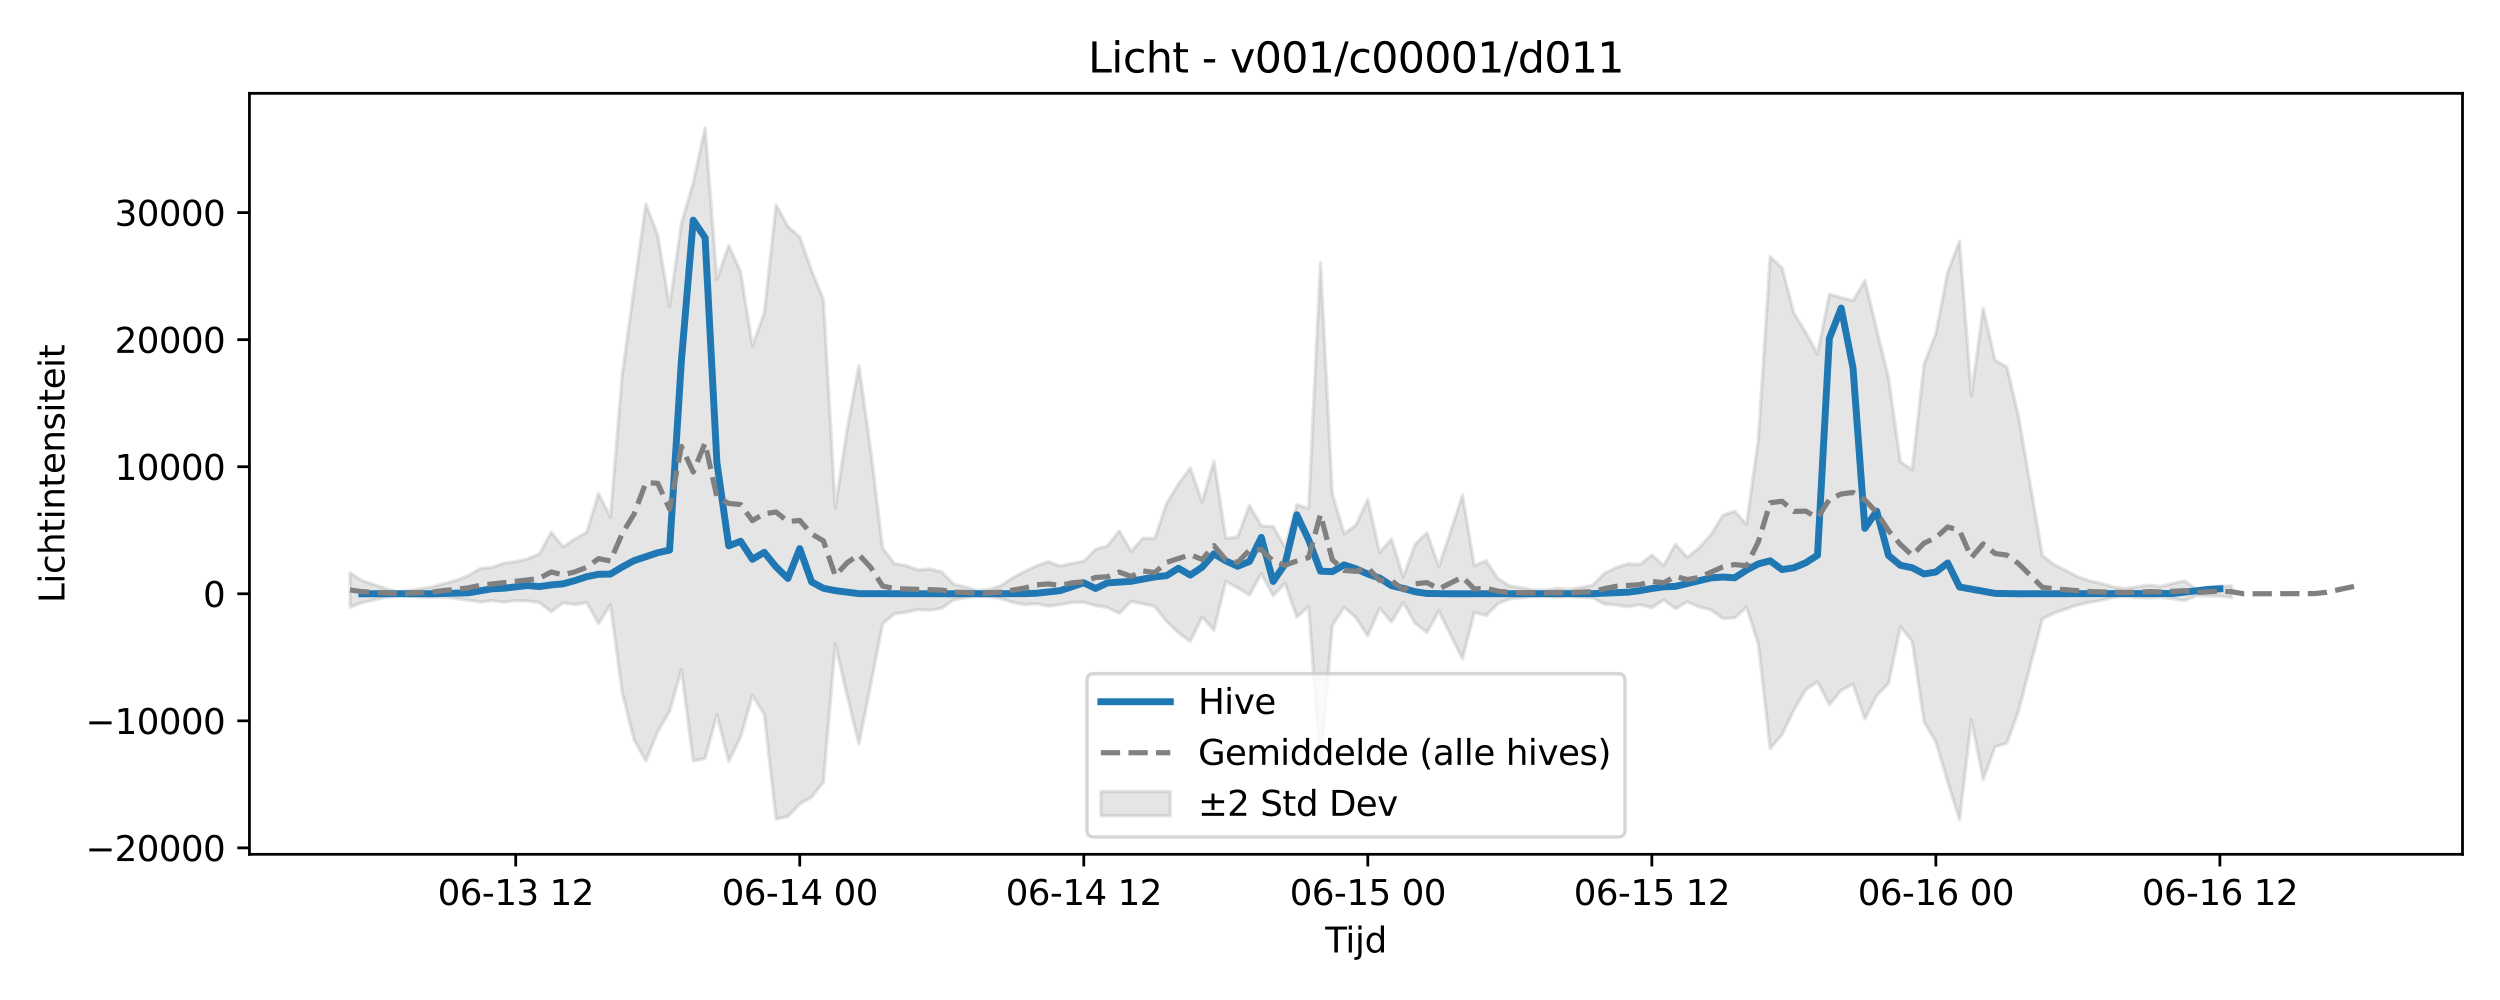 <?xml version="1.0" encoding="utf-8" standalone="no"?>
<!DOCTYPE svg PUBLIC "-//W3C//DTD SVG 1.1//EN"
  "http://www.w3.org/Graphics/SVG/1.1/DTD/svg11.dtd">
<svg xmlns:xlink="http://www.w3.org/1999/xlink" width="720pt" height="288pt" viewBox="0 0 720 288" xmlns="http://www.w3.org/2000/svg" version="1.1">
 <defs>
  <style type="text/css">*{stroke-linejoin: round; stroke-linecap: butt}</style>
 </defs>
 <g id="figure_1">
  <g id="patch_1">
   <path d="M 0 288 
L 720 288 
L 720 0 
L 0 0 
z
" style="fill: #ffffff"/>
  </g>
  <g id="axes_1">
   <g id="patch_2">
    <path d="M 71.84 246.04 
L 709.2 246.04 
L 709.2 26.88 
L 71.84 26.88 
z
" style="fill: #ffffff"/>
   </g>
   <g id="FillBetweenPolyCollection_1">
    <defs>
     <path id="mec35c1d324" d="M 100.811 -123.061 
L 100.811 -113.144 
L 104.219 -114.409 
L 107.628 -115.175 
L 111.036 -116.007 
L 114.444 -116.716 
L 117.853 -116.398 
L 121.261 -116.103 
L 124.669 -116.001 
L 128.078 -116.004 
L 131.486 -115.608 
L 134.894 -115.15 
L 138.303 -114.607 
L 141.711 -115.034 
L 145.119 -114.586 
L 148.528 -115.025 
L 151.936 -114.914 
L 155.344 -114.485 
L 158.753 -111.802 
L 162.161 -114.393 
L 165.569 -113.871 
L 168.978 -114.471 
L 172.386 -108.402 
L 175.794 -113.844 
L 179.203 -88.526 
L 182.611 -74.927 
L 186.019 -68.831 
L 189.428 -77.322 
L 192.836 -83.095 
L 196.244 -95.159 
L 199.653 -68.815 
L 203.061 -69.615 
L 206.47 -82.157 
L 209.878 -68.717 
L 213.286 -75.696 
L 216.695 -87.739 
L 220.103 -82.357 
L 223.511 -52.114 
L 226.92 -52.85 
L 230.328 -56.476 
L 233.736 -58.406 
L 237.145 -62.764 
L 240.553 -102.553 
L 243.961 -87.657 
L 247.37 -73.811 
L 250.778 -90.868 
L 254.186 -108.293 
L 257.595 -111.249 
L 261.003 -111.657 
L 264.411 -112.465 
L 267.82 -112.277 
L 271.228 -112.837 
L 274.636 -115.204 
L 278.045 -115.826 
L 281.453 -116.408 
L 284.861 -116.193 
L 288.27 -115.619 
L 291.678 -114.51 
L 295.086 -113.882 
L 298.495 -114.115 
L 301.903 -113.449 
L 305.311 -113.812 
L 308.72 -114.546 
L 312.128 -114.527 
L 315.536 -113.594 
L 318.945 -113.034 
L 322.353 -111.357 
L 325.761 -114.795 
L 329.17 -114.133 
L 332.578 -113.36 
L 335.987 -109.018 
L 339.395 -105.74 
L 342.803 -103.287 
L 346.212 -110.305 
L 349.62 -106.567 
L 353.028 -120.597 
L 356.437 -118.691 
L 359.845 -116.632 
L 363.253 -122.823 
L 366.662 -116.417 
L 370.07 -120.019 
L 373.478 -110.26 
L 376.887 -113.27 
L 380.295 -67.323 
L 383.703 -107.828 
L 387.112 -113.127 
L 390.52 -110.115 
L 393.928 -104.866 
L 397.337 -112.834 
L 400.745 -108.847 
L 404.153 -114.494 
L 407.562 -108.473 
L 410.97 -105.835 
L 414.378 -112.025 
L 417.787 -105.126 
L 421.195 -98.221 
L 424.603 -111.646 
L 428.012 -110.712 
L 431.42 -114.119 
L 434.828 -115.518 
L 438.237 -115.862 
L 441.645 -116.3 
L 445.053 -116.429 
L 448.462 -116.037 
L 451.87 -116.308 
L 455.279 -116.024 
L 458.687 -115.837 
L 462.095 -114.032 
L 465.504 -113.764 
L 468.912 -113.264 
L 472.32 -113.837 
L 475.729 -112.989 
L 479.137 -115.201 
L 482.545 -112.732 
L 485.954 -114.671 
L 489.362 -113.214 
L 492.77 -112.343 
L 496.179 -109.905 
L 499.587 -110.032 
L 502.995 -113.126 
L 506.404 -102.522 
L 509.812 -72.358 
L 513.22 -76.423 
L 516.629 -83.498 
L 520.037 -89.34 
L 523.445 -91.664 
L 526.854 -85.027 
L 530.262 -89.199 
L 533.67 -90.948 
L 537.079 -80.945 
L 540.487 -87.661 
L 543.895 -91.208 
L 547.304 -107.455 
L 550.712 -103.319 
L 554.12 -80.175 
L 557.529 -74.315 
L 560.937 -62.859 
L 564.345 -51.922 
L 567.754 -80.749 
L 571.162 -63.518 
L 574.57 -72.924 
L 577.979 -73.999 
L 581.387 -83.41 
L 584.796 -96.496 
L 588.204 -109.714 
L 591.612 -111.455 
L 595.021 -112.597 
L 598.429 -113.771 
L 601.837 -114.54 
L 605.246 -115.107 
L 608.654 -115.913 
L 612.062 -116.215 
L 615.471 -115.895 
L 618.879 -115.772 
L 622.287 -115.965 
L 625.696 -115.554 
L 629.104 -115.007 
L 632.512 -116.391 
L 635.921 -116.33 
L 639.329 -116.324 
L 642.737 -115.919 
L 642.737 -119.245 
L 642.737 -119.245 
L 639.329 -119.196 
L 635.921 -118.831 
L 632.512 -118.309 
L 629.104 -120.732 
L 625.696 -119.939 
L 622.287 -119.098 
L 618.879 -119.488 
L 615.471 -118.935 
L 612.062 -118.5 
L 608.654 -118.939 
L 605.246 -119.95 
L 601.837 -120.715 
L 598.429 -121.87 
L 595.021 -123.647 
L 591.612 -125.374 
L 588.204 -128.009 
L 584.796 -148.009 
L 581.387 -167.841 
L 577.979 -182.27 
L 574.57 -184.25 
L 571.162 -199.224 
L 567.754 -174.085 
L 564.345 -218.525 
L 560.937 -209.624 
L 557.529 -191.938 
L 554.12 -182.992 
L 550.712 -152.771 
L 547.304 -154.982 
L 543.895 -179.134 
L 540.487 -193.163 
L 537.079 -207.154 
L 533.67 -201.388 
L 530.262 -202.279 
L 526.854 -203.268 
L 523.445 -186.039 
L 520.037 -192.27 
L 516.629 -197.89 
L 513.22 -210.835 
L 509.812 -214.059 
L 506.404 -161.422 
L 502.995 -136.971 
L 499.587 -140.811 
L 496.179 -139.556 
L 492.77 -134.033 
L 489.362 -130.223 
L 485.954 -127.481 
L 482.545 -131.285 
L 479.137 -125.094 
L 475.729 -128.168 
L 472.32 -125.429 
L 468.912 -125.637 
L 465.504 -124.562 
L 462.095 -122.905 
L 458.687 -119.403 
L 455.279 -118.825 
L 451.87 -118.254 
L 448.462 -118.574 
L 445.053 -118.008 
L 441.645 -118.11 
L 438.237 -118.717 
L 434.828 -119.227 
L 431.42 -121.343 
L 428.012 -126.498 
L 424.603 -125.085 
L 421.195 -145.397 
L 417.787 -134.981 
L 414.378 -124.755 
L 410.97 -134.585 
L 407.562 -131.283 
L 404.153 -121.802 
L 400.745 -132.756 
L 397.337 -128.858 
L 393.928 -144.171 
L 390.52 -136.782 
L 387.112 -134.305 
L 383.703 -145.815 
L 380.295 -212.404 
L 376.887 -141.585 
L 373.478 -142.604 
L 370.07 -130.409 
L 366.662 -136.338 
L 363.253 -136.565 
L 359.845 -142.457 
L 356.437 -133.342 
L 353.028 -132.97 
L 349.62 -155.178 
L 346.212 -143.417 
L 342.803 -153.21 
L 339.395 -148.602 
L 335.987 -143.059 
L 332.578 -132.862 
L 329.17 -132.995 
L 325.761 -129.194 
L 322.353 -135.124 
L 318.945 -130.746 
L 315.536 -129.803 
L 312.128 -126.371 
L 308.72 -125.733 
L 305.311 -124.98 
L 301.903 -126.221 
L 298.495 -125.012 
L 295.086 -123.407 
L 291.678 -121.597 
L 288.27 -119.325 
L 284.861 -118.283 
L 281.453 -117.918 
L 278.045 -118.929 
L 274.636 -119.719 
L 271.228 -123.284 
L 267.82 -124.131 
L 264.411 -123.845 
L 261.003 -125.068 
L 257.595 -125.685 
L 254.186 -130.17 
L 250.778 -158.275 
L 247.37 -182.695 
L 243.961 -164.187 
L 240.553 -141.786 
L 237.145 -201.685 
L 233.736 -210.047 
L 230.328 -219.761 
L 226.92 -222.739 
L 223.511 -228.947 
L 220.103 -197.763 
L 216.695 -188.39 
L 213.286 -209.694 
L 209.878 -217.291 
L 206.47 -207.518 
L 203.061 -251.158 
L 199.653 -235.33 
L 196.244 -223.653 
L 192.836 -199.673 
L 189.428 -220.295 
L 186.019 -229.239 
L 182.611 -204.941 
L 179.203 -180.18 
L 175.794 -139.042 
L 172.386 -145.845 
L 168.978 -134.733 
L 165.569 -132.755 
L 162.161 -130.493 
L 158.753 -134.732 
L 155.344 -128.459 
L 151.936 -127.032 
L 148.528 -126.207 
L 145.119 -125.833 
L 141.711 -124.583 
L 138.303 -124.26 
L 134.894 -122.249 
L 131.486 -120.879 
L 128.078 -119.949 
L 124.669 -119.041 
L 121.261 -118.452 
L 117.853 -117.914 
L 114.444 -117.494 
L 111.036 -118.482 
L 107.628 -119.662 
L 104.219 -120.783 
L 100.811 -123.061 
z
" style="stroke: #808080; stroke-opacity: 0.2"/>
    </defs>
    <g clip-path="url(#pc17fcdf206)">
     <use xlink:href="#mec35c1d324" x="0" y="288" style="fill: #808080; fill-opacity: 0.2; stroke: #808080; stroke-opacity: 0.2"/>
    </g>
   </g>
   <g id="matplotlib.axis_1">
    <g id="xtick_1">
     <g id="line2d_1">
      <defs>
       <path id="m2401821cce" d="M 0 0 
L 0 3.5 
" style="stroke: #000000; stroke-width: 0.8"/>
      </defs>
      <g>
       <use xlink:href="#m2401821cce" x="148.528" y="246.04" style="stroke: #000000; stroke-width: 0.8"/>
      </g>
     </g>
     <g id="text_1">
      <!-- 06-13 12 -->
      <g transform="translate(126.047 260.638) scale(0.1 -0.1)">
       <defs>
        <path id="DejaVuSans-30" d="M 2034 4250 
Q 1547 4250 1301 3770 
Q 1056 3291 1056 2328 
Q 1056 1369 1301 889 
Q 1547 409 2034 409 
Q 2525 409 2770 889 
Q 3016 1369 3016 2328 
Q 3016 3291 2770 3770 
Q 2525 4250 2034 4250 
z
M 2034 4750 
Q 2819 4750 3233 4129 
Q 3647 3509 3647 2328 
Q 3647 1150 3233 529 
Q 2819 -91 2034 -91 
Q 1250 -91 836 529 
Q 422 1150 422 2328 
Q 422 3509 836 4129 
Q 1250 4750 2034 4750 
z
" transform="scale(0.016)"/>
        <path id="DejaVuSans-36" d="M 2113 2584 
Q 1688 2584 1439 2293 
Q 1191 2003 1191 1497 
Q 1191 994 1439 701 
Q 1688 409 2113 409 
Q 2538 409 2786 701 
Q 3034 994 3034 1497 
Q 3034 2003 2786 2293 
Q 2538 2584 2113 2584 
z
M 3366 4563 
L 3366 3988 
Q 3128 4100 2886 4159 
Q 2644 4219 2406 4219 
Q 1781 4219 1451 3797 
Q 1122 3375 1075 2522 
Q 1259 2794 1537 2939 
Q 1816 3084 2150 3084 
Q 2853 3084 3261 2657 
Q 3669 2231 3669 1497 
Q 3669 778 3244 343 
Q 2819 -91 2113 -91 
Q 1303 -91 875 529 
Q 447 1150 447 2328 
Q 447 3434 972 4092 
Q 1497 4750 2381 4750 
Q 2619 4750 2861 4703 
Q 3103 4656 3366 4563 
z
" transform="scale(0.016)"/>
        <path id="DejaVuSans-2d" d="M 313 2009 
L 1997 2009 
L 1997 1497 
L 313 1497 
L 313 2009 
z
" transform="scale(0.016)"/>
        <path id="DejaVuSans-31" d="M 794 531 
L 1825 531 
L 1825 4091 
L 703 3866 
L 703 4441 
L 1819 4666 
L 2450 4666 
L 2450 531 
L 3481 531 
L 3481 0 
L 794 0 
L 794 531 
z
" transform="scale(0.016)"/>
        <path id="DejaVuSans-33" d="M 2597 2516 
Q 3050 2419 3304 2112 
Q 3559 1806 3559 1356 
Q 3559 666 3084 287 
Q 2609 -91 1734 -91 
Q 1441 -91 1130 -33 
Q 819 25 488 141 
L 488 750 
Q 750 597 1062 519 
Q 1375 441 1716 441 
Q 2309 441 2620 675 
Q 2931 909 2931 1356 
Q 2931 1769 2642 2001 
Q 2353 2234 1838 2234 
L 1294 2234 
L 1294 2753 
L 1863 2753 
Q 2328 2753 2575 2939 
Q 2822 3125 2822 3475 
Q 2822 3834 2567 4026 
Q 2313 4219 1838 4219 
Q 1578 4219 1281 4162 
Q 984 4106 628 3988 
L 628 4550 
Q 988 4650 1302 4700 
Q 1616 4750 1894 4750 
Q 2613 4750 3031 4423 
Q 3450 4097 3450 3541 
Q 3450 3153 3228 2886 
Q 3006 2619 2597 2516 
z
" transform="scale(0.016)"/>
        <path id="DejaVuSans-20" transform="scale(0.016)"/>
        <path id="DejaVuSans-32" d="M 1228 531 
L 3431 531 
L 3431 0 
L 469 0 
L 469 531 
Q 828 903 1448 1529 
Q 2069 2156 2228 2338 
Q 2531 2678 2651 2914 
Q 2772 3150 2772 3378 
Q 2772 3750 2511 3984 
Q 2250 4219 1831 4219 
Q 1534 4219 1204 4116 
Q 875 4013 500 3803 
L 500 4441 
Q 881 4594 1212 4672 
Q 1544 4750 1819 4750 
Q 2544 4750 2975 4387 
Q 3406 4025 3406 3419 
Q 3406 3131 3298 2873 
Q 3191 2616 2906 2266 
Q 2828 2175 2409 1742 
Q 1991 1309 1228 531 
z
" transform="scale(0.016)"/>
       </defs>
       <use xlink:href="#DejaVuSans-30"/>
       <use xlink:href="#DejaVuSans-36" transform="translate(63.623 0)"/>
       <use xlink:href="#DejaVuSans-2d" transform="translate(127.246 0)"/>
       <use xlink:href="#DejaVuSans-31" transform="translate(163.33 0)"/>
       <use xlink:href="#DejaVuSans-33" transform="translate(226.953 0)"/>
       <use xlink:href="#DejaVuSans-20" transform="translate(290.576 0)"/>
       <use xlink:href="#DejaVuSans-31" transform="translate(322.363 0)"/>
       <use xlink:href="#DejaVuSans-32" transform="translate(385.986 0)"/>
      </g>
     </g>
    </g>
    <g id="xtick_2">
     <g id="line2d_2">
      <g>
       <use xlink:href="#m2401821cce" x="230.328" y="246.04" style="stroke: #000000; stroke-width: 0.8"/>
      </g>
     </g>
     <g id="text_2">
      <!-- 06-14 00 -->
      <g transform="translate(207.847 260.638) scale(0.1 -0.1)">
       <defs>
        <path id="DejaVuSans-34" d="M 2419 4116 
L 825 1625 
L 2419 1625 
L 2419 4116 
z
M 2253 4666 
L 3047 4666 
L 3047 1625 
L 3713 1625 
L 3713 1100 
L 3047 1100 
L 3047 0 
L 2419 0 
L 2419 1100 
L 313 1100 
L 313 1709 
L 2253 4666 
z
" transform="scale(0.016)"/>
       </defs>
       <use xlink:href="#DejaVuSans-30"/>
       <use xlink:href="#DejaVuSans-36" transform="translate(63.623 0)"/>
       <use xlink:href="#DejaVuSans-2d" transform="translate(127.246 0)"/>
       <use xlink:href="#DejaVuSans-31" transform="translate(163.33 0)"/>
       <use xlink:href="#DejaVuSans-34" transform="translate(226.953 0)"/>
       <use xlink:href="#DejaVuSans-20" transform="translate(290.576 0)"/>
       <use xlink:href="#DejaVuSans-30" transform="translate(322.363 0)"/>
       <use xlink:href="#DejaVuSans-30" transform="translate(385.986 0)"/>
      </g>
     </g>
    </g>
    <g id="xtick_3">
     <g id="line2d_3">
      <g>
       <use xlink:href="#m2401821cce" x="312.128" y="246.04" style="stroke: #000000; stroke-width: 0.8"/>
      </g>
     </g>
     <g id="text_3">
      <!-- 06-14 12 -->
      <g transform="translate(289.648 260.638) scale(0.1 -0.1)">
       <use xlink:href="#DejaVuSans-30"/>
       <use xlink:href="#DejaVuSans-36" transform="translate(63.623 0)"/>
       <use xlink:href="#DejaVuSans-2d" transform="translate(127.246 0)"/>
       <use xlink:href="#DejaVuSans-31" transform="translate(163.33 0)"/>
       <use xlink:href="#DejaVuSans-34" transform="translate(226.953 0)"/>
       <use xlink:href="#DejaVuSans-20" transform="translate(290.576 0)"/>
       <use xlink:href="#DejaVuSans-31" transform="translate(322.363 0)"/>
       <use xlink:href="#DejaVuSans-32" transform="translate(385.986 0)"/>
      </g>
     </g>
    </g>
    <g id="xtick_4">
     <g id="line2d_4">
      <g>
       <use xlink:href="#m2401821cce" x="393.928" y="246.04" style="stroke: #000000; stroke-width: 0.8"/>
      </g>
     </g>
     <g id="text_4">
      <!-- 06-15 00 -->
      <g transform="translate(371.448 260.638) scale(0.1 -0.1)">
       <defs>
        <path id="DejaVuSans-35" d="M 691 4666 
L 3169 4666 
L 3169 4134 
L 1269 4134 
L 1269 2991 
Q 1406 3038 1543 3061 
Q 1681 3084 1819 3084 
Q 2600 3084 3056 2656 
Q 3513 2228 3513 1497 
Q 3513 744 3044 326 
Q 2575 -91 1722 -91 
Q 1428 -91 1123 -41 
Q 819 9 494 109 
L 494 744 
Q 775 591 1075 516 
Q 1375 441 1709 441 
Q 2250 441 2565 725 
Q 2881 1009 2881 1497 
Q 2881 1984 2565 2268 
Q 2250 2553 1709 2553 
Q 1456 2553 1204 2497 
Q 953 2441 691 2322 
L 691 4666 
z
" transform="scale(0.016)"/>
       </defs>
       <use xlink:href="#DejaVuSans-30"/>
       <use xlink:href="#DejaVuSans-36" transform="translate(63.623 0)"/>
       <use xlink:href="#DejaVuSans-2d" transform="translate(127.246 0)"/>
       <use xlink:href="#DejaVuSans-31" transform="translate(163.33 0)"/>
       <use xlink:href="#DejaVuSans-35" transform="translate(226.953 0)"/>
       <use xlink:href="#DejaVuSans-20" transform="translate(290.576 0)"/>
       <use xlink:href="#DejaVuSans-30" transform="translate(322.363 0)"/>
       <use xlink:href="#DejaVuSans-30" transform="translate(385.986 0)"/>
      </g>
     </g>
    </g>
    <g id="xtick_5">
     <g id="line2d_5">
      <g>
       <use xlink:href="#m2401821cce" x="475.729" y="246.04" style="stroke: #000000; stroke-width: 0.8"/>
      </g>
     </g>
     <g id="text_5">
      <!-- 06-15 12 -->
      <g transform="translate(453.248 260.638) scale(0.1 -0.1)">
       <use xlink:href="#DejaVuSans-30"/>
       <use xlink:href="#DejaVuSans-36" transform="translate(63.623 0)"/>
       <use xlink:href="#DejaVuSans-2d" transform="translate(127.246 0)"/>
       <use xlink:href="#DejaVuSans-31" transform="translate(163.33 0)"/>
       <use xlink:href="#DejaVuSans-35" transform="translate(226.953 0)"/>
       <use xlink:href="#DejaVuSans-20" transform="translate(290.576 0)"/>
       <use xlink:href="#DejaVuSans-31" transform="translate(322.363 0)"/>
       <use xlink:href="#DejaVuSans-32" transform="translate(385.986 0)"/>
      </g>
     </g>
    </g>
    <g id="xtick_6">
     <g id="line2d_6">
      <g>
       <use xlink:href="#m2401821cce" x="557.529" y="246.04" style="stroke: #000000; stroke-width: 0.8"/>
      </g>
     </g>
     <g id="text_6">
      <!-- 06-16 00 -->
      <g transform="translate(535.048 260.638) scale(0.1 -0.1)">
       <use xlink:href="#DejaVuSans-30"/>
       <use xlink:href="#DejaVuSans-36" transform="translate(63.623 0)"/>
       <use xlink:href="#DejaVuSans-2d" transform="translate(127.246 0)"/>
       <use xlink:href="#DejaVuSans-31" transform="translate(163.33 0)"/>
       <use xlink:href="#DejaVuSans-36" transform="translate(226.953 0)"/>
       <use xlink:href="#DejaVuSans-20" transform="translate(290.576 0)"/>
       <use xlink:href="#DejaVuSans-30" transform="translate(322.363 0)"/>
       <use xlink:href="#DejaVuSans-30" transform="translate(385.986 0)"/>
      </g>
     </g>
    </g>
    <g id="xtick_7">
     <g id="line2d_7">
      <g>
       <use xlink:href="#m2401821cce" x="639.329" y="246.04" style="stroke: #000000; stroke-width: 0.8"/>
      </g>
     </g>
     <g id="text_7">
      <!-- 06-16 12 -->
      <g transform="translate(616.849 260.638) scale(0.1 -0.1)">
       <use xlink:href="#DejaVuSans-30"/>
       <use xlink:href="#DejaVuSans-36" transform="translate(63.623 0)"/>
       <use xlink:href="#DejaVuSans-2d" transform="translate(127.246 0)"/>
       <use xlink:href="#DejaVuSans-31" transform="translate(163.33 0)"/>
       <use xlink:href="#DejaVuSans-36" transform="translate(226.953 0)"/>
       <use xlink:href="#DejaVuSans-20" transform="translate(290.576 0)"/>
       <use xlink:href="#DejaVuSans-31" transform="translate(322.363 0)"/>
       <use xlink:href="#DejaVuSans-32" transform="translate(385.986 0)"/>
      </g>
     </g>
    </g>
    <g id="text_8">
     <!-- Tijd -->
     <g transform="translate(381.67 274.317) scale(0.1 -0.1)">
      <defs>
       <path id="DejaVuSans-54" d="M -19 4666 
L 3928 4666 
L 3928 4134 
L 2272 4134 
L 2272 0 
L 1638 0 
L 1638 4134 
L -19 4134 
L -19 4666 
z
" transform="scale(0.016)"/>
       <path id="DejaVuSans-69" d="M 603 3500 
L 1178 3500 
L 1178 0 
L 603 0 
L 603 3500 
z
M 603 4863 
L 1178 4863 
L 1178 4134 
L 603 4134 
L 603 4863 
z
" transform="scale(0.016)"/>
       <path id="DejaVuSans-6a" d="M 603 3500 
L 1178 3500 
L 1178 -63 
Q 1178 -731 923 -1031 
Q 669 -1331 103 -1331 
L -116 -1331 
L -116 -844 
L 38 -844 
Q 366 -844 484 -692 
Q 603 -541 603 -63 
L 603 3500 
z
M 603 4863 
L 1178 4863 
L 1178 4134 
L 603 4134 
L 603 4863 
z
" transform="scale(0.016)"/>
       <path id="DejaVuSans-64" d="M 2906 2969 
L 2906 4863 
L 3481 4863 
L 3481 0 
L 2906 0 
L 2906 525 
Q 2725 213 2448 61 
Q 2172 -91 1784 -91 
Q 1150 -91 751 415 
Q 353 922 353 1747 
Q 353 2572 751 3078 
Q 1150 3584 1784 3584 
Q 2172 3584 2448 3432 
Q 2725 3281 2906 2969 
z
M 947 1747 
Q 947 1113 1208 752 
Q 1469 391 1925 391 
Q 2381 391 2643 752 
Q 2906 1113 2906 1747 
Q 2906 2381 2643 2742 
Q 2381 3103 1925 3103 
Q 1469 3103 1208 2742 
Q 947 2381 947 1747 
z
" transform="scale(0.016)"/>
      </defs>
      <use xlink:href="#DejaVuSans-54"/>
      <use xlink:href="#DejaVuSans-69" transform="translate(57.959 0)"/>
      <use xlink:href="#DejaVuSans-6a" transform="translate(85.742 0)"/>
      <use xlink:href="#DejaVuSans-64" transform="translate(113.525 0)"/>
     </g>
    </g>
   </g>
   <g id="matplotlib.axis_2">
    <g id="ytick_1">
     <g id="line2d_8">
      <defs>
       <path id="ma90303f1aa" d="M 0 0 
L -3.5 0 
" style="stroke: #000000; stroke-width: 0.8"/>
      </defs>
      <g>
       <use xlink:href="#ma90303f1aa" x="71.84" y="244.191" style="stroke: #000000; stroke-width: 0.8"/>
      </g>
     </g>
     <g id="text_9">
      <!-- −20000 -->
      <g transform="translate(24.648 247.991) scale(0.1 -0.1)">
       <defs>
        <path id="DejaVuSans-2212" d="M 678 2272 
L 4684 2272 
L 4684 1741 
L 678 1741 
L 678 2272 
z
" transform="scale(0.016)"/>
       </defs>
       <use xlink:href="#DejaVuSans-2212"/>
       <use xlink:href="#DejaVuSans-32" transform="translate(83.789 0)"/>
       <use xlink:href="#DejaVuSans-30" transform="translate(147.412 0)"/>
       <use xlink:href="#DejaVuSans-30" transform="translate(211.035 0)"/>
       <use xlink:href="#DejaVuSans-30" transform="translate(274.658 0)"/>
       <use xlink:href="#DejaVuSans-30" transform="translate(338.281 0)"/>
      </g>
     </g>
    </g>
    <g id="ytick_2">
     <g id="line2d_9">
      <g>
       <use xlink:href="#ma90303f1aa" x="71.84" y="207.599" style="stroke: #000000; stroke-width: 0.8"/>
      </g>
     </g>
     <g id="text_10">
      <!-- −10000 -->
      <g transform="translate(24.648 211.398) scale(0.1 -0.1)">
       <use xlink:href="#DejaVuSans-2212"/>
       <use xlink:href="#DejaVuSans-31" transform="translate(83.789 0)"/>
       <use xlink:href="#DejaVuSans-30" transform="translate(147.412 0)"/>
       <use xlink:href="#DejaVuSans-30" transform="translate(211.035 0)"/>
       <use xlink:href="#DejaVuSans-30" transform="translate(274.658 0)"/>
       <use xlink:href="#DejaVuSans-30" transform="translate(338.281 0)"/>
      </g>
     </g>
    </g>
    <g id="ytick_3">
     <g id="line2d_10">
      <g>
       <use xlink:href="#ma90303f1aa" x="71.84" y="171.006" style="stroke: #000000; stroke-width: 0.8"/>
      </g>
     </g>
     <g id="text_11">
      <!-- 0 -->
      <g transform="translate(58.477 174.805) scale(0.1 -0.1)">
       <use xlink:href="#DejaVuSans-30"/>
      </g>
     </g>
    </g>
    <g id="ytick_4">
     <g id="line2d_11">
      <g>
       <use xlink:href="#ma90303f1aa" x="71.84" y="134.413" style="stroke: #000000; stroke-width: 0.8"/>
      </g>
     </g>
     <g id="text_12">
      <!-- 10000 -->
      <g transform="translate(33.028 138.213) scale(0.1 -0.1)">
       <use xlink:href="#DejaVuSans-31"/>
       <use xlink:href="#DejaVuSans-30" transform="translate(63.623 0)"/>
       <use xlink:href="#DejaVuSans-30" transform="translate(127.246 0)"/>
       <use xlink:href="#DejaVuSans-30" transform="translate(190.869 0)"/>
       <use xlink:href="#DejaVuSans-30" transform="translate(254.492 0)"/>
      </g>
     </g>
    </g>
    <g id="ytick_5">
     <g id="line2d_12">
      <g>
       <use xlink:href="#ma90303f1aa" x="71.84" y="97.821" style="stroke: #000000; stroke-width: 0.8"/>
      </g>
     </g>
     <g id="text_13">
      <!-- 20000 -->
      <g transform="translate(33.028 101.62) scale(0.1 -0.1)">
       <use xlink:href="#DejaVuSans-32"/>
       <use xlink:href="#DejaVuSans-30" transform="translate(63.623 0)"/>
       <use xlink:href="#DejaVuSans-30" transform="translate(127.246 0)"/>
       <use xlink:href="#DejaVuSans-30" transform="translate(190.869 0)"/>
       <use xlink:href="#DejaVuSans-30" transform="translate(254.492 0)"/>
      </g>
     </g>
    </g>
    <g id="ytick_6">
     <g id="line2d_13">
      <g>
       <use xlink:href="#ma90303f1aa" x="71.84" y="61.228" style="stroke: #000000; stroke-width: 0.8"/>
      </g>
     </g>
     <g id="text_14">
      <!-- 30000 -->
      <g transform="translate(33.028 65.027) scale(0.1 -0.1)">
       <use xlink:href="#DejaVuSans-33"/>
       <use xlink:href="#DejaVuSans-30" transform="translate(63.623 0)"/>
       <use xlink:href="#DejaVuSans-30" transform="translate(127.246 0)"/>
       <use xlink:href="#DejaVuSans-30" transform="translate(190.869 0)"/>
       <use xlink:href="#DejaVuSans-30" transform="translate(254.492 0)"/>
      </g>
     </g>
    </g>
    <g id="text_15">
     <!-- Lichtintensiteit -->
     <g transform="translate(18.568 173.656) rotate(-90) scale(0.1 -0.1)">
      <defs>
       <path id="DejaVuSans-4c" d="M 628 4666 
L 1259 4666 
L 1259 531 
L 3531 531 
L 3531 0 
L 628 0 
L 628 4666 
z
" transform="scale(0.016)"/>
       <path id="DejaVuSans-63" d="M 3122 3366 
L 3122 2828 
Q 2878 2963 2633 3030 
Q 2388 3097 2138 3097 
Q 1578 3097 1268 2742 
Q 959 2388 959 1747 
Q 959 1106 1268 751 
Q 1578 397 2138 397 
Q 2388 397 2633 464 
Q 2878 531 3122 666 
L 3122 134 
Q 2881 22 2623 -34 
Q 2366 -91 2075 -91 
Q 1284 -91 818 406 
Q 353 903 353 1747 
Q 353 2603 823 3093 
Q 1294 3584 2113 3584 
Q 2378 3584 2631 3529 
Q 2884 3475 3122 3366 
z
" transform="scale(0.016)"/>
       <path id="DejaVuSans-68" d="M 3513 2113 
L 3513 0 
L 2938 0 
L 2938 2094 
Q 2938 2591 2744 2837 
Q 2550 3084 2163 3084 
Q 1697 3084 1428 2787 
Q 1159 2491 1159 1978 
L 1159 0 
L 581 0 
L 581 4863 
L 1159 4863 
L 1159 2956 
Q 1366 3272 1645 3428 
Q 1925 3584 2291 3584 
Q 2894 3584 3203 3211 
Q 3513 2838 3513 2113 
z
" transform="scale(0.016)"/>
       <path id="DejaVuSans-74" d="M 1172 4494 
L 1172 3500 
L 2356 3500 
L 2356 3053 
L 1172 3053 
L 1172 1153 
Q 1172 725 1289 603 
Q 1406 481 1766 481 
L 2356 481 
L 2356 0 
L 1766 0 
Q 1100 0 847 248 
Q 594 497 594 1153 
L 594 3053 
L 172 3053 
L 172 3500 
L 594 3500 
L 594 4494 
L 1172 4494 
z
" transform="scale(0.016)"/>
       <path id="DejaVuSans-6e" d="M 3513 2113 
L 3513 0 
L 2938 0 
L 2938 2094 
Q 2938 2591 2744 2837 
Q 2550 3084 2163 3084 
Q 1697 3084 1428 2787 
Q 1159 2491 1159 1978 
L 1159 0 
L 581 0 
L 581 3500 
L 1159 3500 
L 1159 2956 
Q 1366 3272 1645 3428 
Q 1925 3584 2291 3584 
Q 2894 3584 3203 3211 
Q 3513 2838 3513 2113 
z
" transform="scale(0.016)"/>
       <path id="DejaVuSans-65" d="M 3597 1894 
L 3597 1613 
L 953 1613 
Q 991 1019 1311 708 
Q 1631 397 2203 397 
Q 2534 397 2845 478 
Q 3156 559 3463 722 
L 3463 178 
Q 3153 47 2828 -22 
Q 2503 -91 2169 -91 
Q 1331 -91 842 396 
Q 353 884 353 1716 
Q 353 2575 817 3079 
Q 1281 3584 2069 3584 
Q 2775 3584 3186 3129 
Q 3597 2675 3597 1894 
z
M 3022 2063 
Q 3016 2534 2758 2815 
Q 2500 3097 2075 3097 
Q 1594 3097 1305 2825 
Q 1016 2553 972 2059 
L 3022 2063 
z
" transform="scale(0.016)"/>
       <path id="DejaVuSans-73" d="M 2834 3397 
L 2834 2853 
Q 2591 2978 2328 3040 
Q 2066 3103 1784 3103 
Q 1356 3103 1142 2972 
Q 928 2841 928 2578 
Q 928 2378 1081 2264 
Q 1234 2150 1697 2047 
L 1894 2003 
Q 2506 1872 2764 1633 
Q 3022 1394 3022 966 
Q 3022 478 2636 193 
Q 2250 -91 1575 -91 
Q 1294 -91 989 -36 
Q 684 19 347 128 
L 347 722 
Q 666 556 975 473 
Q 1284 391 1588 391 
Q 1994 391 2212 530 
Q 2431 669 2431 922 
Q 2431 1156 2273 1281 
Q 2116 1406 1581 1522 
L 1381 1569 
Q 847 1681 609 1914 
Q 372 2147 372 2553 
Q 372 3047 722 3315 
Q 1072 3584 1716 3584 
Q 2034 3584 2315 3537 
Q 2597 3491 2834 3397 
z
" transform="scale(0.016)"/>
      </defs>
      <use xlink:href="#DejaVuSans-4c"/>
      <use xlink:href="#DejaVuSans-69" transform="translate(55.713 0)"/>
      <use xlink:href="#DejaVuSans-63" transform="translate(83.496 0)"/>
      <use xlink:href="#DejaVuSans-68" transform="translate(138.477 0)"/>
      <use xlink:href="#DejaVuSans-74" transform="translate(201.855 0)"/>
      <use xlink:href="#DejaVuSans-69" transform="translate(241.064 0)"/>
      <use xlink:href="#DejaVuSans-6e" transform="translate(268.848 0)"/>
      <use xlink:href="#DejaVuSans-74" transform="translate(332.227 0)"/>
      <use xlink:href="#DejaVuSans-65" transform="translate(371.436 0)"/>
      <use xlink:href="#DejaVuSans-6e" transform="translate(432.959 0)"/>
      <use xlink:href="#DejaVuSans-73" transform="translate(496.338 0)"/>
      <use xlink:href="#DejaVuSans-69" transform="translate(548.438 0)"/>
      <use xlink:href="#DejaVuSans-74" transform="translate(576.221 0)"/>
      <use xlink:href="#DejaVuSans-65" transform="translate(615.43 0)"/>
      <use xlink:href="#DejaVuSans-69" transform="translate(676.953 0)"/>
      <use xlink:href="#DejaVuSans-74" transform="translate(704.736 0)"/>
     </g>
    </g>
   </g>
   <g id="line2d_14">
    <path d="M 104.219 171.006 
L 124.669 171.006 
L 134.894 170.732 
L 141.711 169.57 
L 145.119 169.408 
L 151.936 168.621 
L 155.344 168.937 
L 158.753 168.452 
L 162.161 168.144 
L 165.569 167.208 
L 168.978 166.084 
L 172.386 165.391 
L 175.794 165.336 
L 179.203 163.288 
L 182.611 161.462 
L 189.428 159.184 
L 192.836 158.438 
L 196.244 103.88 
L 199.653 63.413 
L 203.061 68.478 
L 206.47 133.244 
L 209.878 157.212 
L 213.286 155.887 
L 216.695 161.076 
L 220.103 159.068 
L 223.511 163.264 
L 226.92 166.587 
L 230.328 158.012 
L 233.736 167.597 
L 237.145 169.425 
L 240.553 170.096 
L 247.37 170.973 
L 274.636 171.006 
L 295.086 170.979 
L 298.495 170.857 
L 305.311 170.103 
L 312.128 167.847 
L 315.536 169.474 
L 318.945 167.868 
L 325.761 167.42 
L 332.578 166.141 
L 335.987 165.785 
L 339.395 163.651 
L 342.803 165.63 
L 346.212 163.338 
L 349.62 159.489 
L 353.028 161.529 
L 356.437 163.09 
L 359.845 161.707 
L 363.253 154.772 
L 366.662 167.462 
L 370.07 162.492 
L 373.478 148.27 
L 376.887 155.479 
L 380.295 164.492 
L 383.703 164.643 
L 387.112 162.683 
L 390.52 163.801 
L 393.928 165.318 
L 397.337 166.477 
L 400.745 168.675 
L 404.153 169.458 
L 407.562 170.42 
L 410.97 170.924 
L 417.787 171.006 
L 458.687 170.986 
L 468.912 170.543 
L 472.32 170.103 
L 475.729 169.49 
L 479.137 169.012 
L 482.545 168.877 
L 492.77 166.427 
L 496.179 166.186 
L 499.587 166.403 
L 502.995 164.188 
L 506.404 162.397 
L 509.812 161.519 
L 513.22 164.035 
L 516.629 163.529 
L 520.037 162.088 
L 523.445 159.908 
L 526.854 97.491 
L 530.262 88.733 
L 533.67 105.996 
L 537.079 152.159 
L 540.487 147.221 
L 543.895 159.975 
L 547.304 162.806 
L 550.712 163.506 
L 554.12 165.297 
L 557.529 164.746 
L 560.937 162.132 
L 564.345 169.046 
L 574.57 170.898 
L 581.387 171.006 
L 625.696 170.942 
L 635.921 169.762 
L 639.329 169.582 
L 639.329 169.582 
" clip-path="url(#pc17fcdf206)" style="fill: none; stroke: #1f77b4; stroke-width: 2; stroke-linecap: square"/>
   </g>
   <g id="line2d_15">
    <path d="M 100.811 169.897 
L 104.219 170.404 
L 114.444 170.895 
L 121.261 170.723 
L 124.669 170.479 
L 128.078 170.023 
L 131.486 169.757 
L 134.894 169.301 
L 138.303 168.567 
L 151.936 167.027 
L 155.344 166.528 
L 158.753 164.733 
L 162.161 165.557 
L 165.569 164.687 
L 168.978 163.398 
L 172.386 160.877 
L 175.794 161.557 
L 179.203 153.647 
L 182.611 148.066 
L 186.019 138.965 
L 189.428 139.192 
L 192.836 146.616 
L 196.244 128.594 
L 199.653 135.928 
L 203.061 127.614 
L 206.47 143.163 
L 209.878 144.996 
L 213.286 145.305 
L 216.695 149.936 
L 220.103 147.94 
L 223.511 147.47 
L 226.92 150.206 
L 230.328 149.881 
L 233.736 153.773 
L 237.145 155.776 
L 240.553 165.83 
L 243.961 162.078 
L 247.37 159.747 
L 250.778 163.429 
L 254.186 168.768 
L 257.595 169.533 
L 271.228 169.94 
L 274.636 170.538 
L 278.045 170.622 
L 281.453 170.837 
L 284.861 170.762 
L 288.27 170.528 
L 295.086 169.356 
L 298.495 168.437 
L 301.903 168.165 
L 305.311 168.604 
L 308.72 167.861 
L 312.128 167.551 
L 315.536 166.301 
L 318.945 166.11 
L 322.353 164.759 
L 325.761 166.006 
L 329.17 164.436 
L 332.578 164.889 
L 335.987 161.962 
L 342.803 159.751 
L 346.212 161.139 
L 349.62 157.128 
L 353.028 161.217 
L 356.437 161.984 
L 359.845 158.455 
L 363.253 158.306 
L 366.662 161.622 
L 370.07 162.786 
L 373.478 161.568 
L 376.887 160.573 
L 380.295 148.136 
L 383.703 161.178 
L 387.112 164.284 
L 390.52 164.552 
L 393.928 163.482 
L 397.337 167.154 
L 400.745 167.198 
L 404.153 169.852 
L 407.562 168.122 
L 410.97 167.79 
L 414.378 169.61 
L 421.195 166.191 
L 424.603 169.635 
L 428.012 169.395 
L 431.42 170.269 
L 434.828 170.627 
L 445.053 170.782 
L 448.462 170.694 
L 451.87 170.719 
L 458.687 170.38 
L 462.095 169.531 
L 465.504 168.837 
L 472.32 168.367 
L 475.729 167.422 
L 479.137 167.853 
L 482.545 165.991 
L 485.954 166.924 
L 489.362 166.282 
L 496.179 163.269 
L 499.587 162.578 
L 502.995 162.951 
L 506.404 156.028 
L 509.812 144.791 
L 513.22 144.371 
L 516.629 147.306 
L 520.037 147.195 
L 523.445 149.149 
L 526.854 143.852 
L 530.262 142.261 
L 533.67 141.832 
L 537.079 143.951 
L 540.487 147.588 
L 543.895 152.829 
L 547.304 156.782 
L 550.712 159.955 
L 554.12 156.417 
L 557.529 154.874 
L 560.937 151.758 
L 564.345 152.776 
L 567.754 160.583 
L 571.162 156.629 
L 574.57 159.413 
L 577.979 159.866 
L 581.387 162.374 
L 588.204 169.139 
L 591.612 169.585 
L 601.837 170.373 
L 612.062 170.642 
L 615.471 170.585 
L 618.879 170.37 
L 622.287 170.468 
L 629.104 170.13 
L 632.512 170.65 
L 639.329 170.24 
L 642.737 170.418 
L 646.146 171.006 
L 666.596 170.954 
L 670.004 170.578 
L 680.229 168.402 
L 680.229 168.402 
" clip-path="url(#pc17fcdf206)" style="fill: none; stroke-dasharray: 5.55,2.4; stroke-dashoffset: 0; stroke: #808080; stroke-width: 1.5"/>
   </g>
   <g id="patch_3">
    <path d="M 71.84 246.04 
L 71.84 26.88 
" style="fill: none; stroke: #000000; stroke-width: 0.8; stroke-linejoin: miter; stroke-linecap: square"/>
   </g>
   <g id="patch_4">
    <path d="M 709.2 246.04 
L 709.2 26.88 
" style="fill: none; stroke: #000000; stroke-width: 0.8; stroke-linejoin: miter; stroke-linecap: square"/>
   </g>
   <g id="patch_5">
    <path d="M 71.84 246.04 
L 709.2 246.04 
" style="fill: none; stroke: #000000; stroke-width: 0.8; stroke-linejoin: miter; stroke-linecap: square"/>
   </g>
   <g id="patch_6">
    <path d="M 71.84 26.88 
L 709.2 26.88 
" style="fill: none; stroke: #000000; stroke-width: 0.8; stroke-linejoin: miter; stroke-linecap: square"/>
   </g>
   <g id="text_16">
    <!-- Licht - v001/c00001/d011 -->
    <g transform="translate(313.383 20.88) scale(0.12 -0.12)">
     <defs>
      <path id="DejaVuSans-76" d="M 191 3500 
L 800 3500 
L 1894 563 
L 2988 3500 
L 3597 3500 
L 2284 0 
L 1503 0 
L 191 3500 
z
" transform="scale(0.016)"/>
      <path id="DejaVuSans-2f" d="M 1625 4666 
L 2156 4666 
L 531 -594 
L 0 -594 
L 1625 4666 
z
" transform="scale(0.016)"/>
     </defs>
     <use xlink:href="#DejaVuSans-4c"/>
     <use xlink:href="#DejaVuSans-69" transform="translate(55.713 0)"/>
     <use xlink:href="#DejaVuSans-63" transform="translate(83.496 0)"/>
     <use xlink:href="#DejaVuSans-68" transform="translate(138.477 0)"/>
     <use xlink:href="#DejaVuSans-74" transform="translate(201.855 0)"/>
     <use xlink:href="#DejaVuSans-20" transform="translate(241.064 0)"/>
     <use xlink:href="#DejaVuSans-2d" transform="translate(272.852 0)"/>
     <use xlink:href="#DejaVuSans-20" transform="translate(308.936 0)"/>
     <use xlink:href="#DejaVuSans-76" transform="translate(340.723 0)"/>
     <use xlink:href="#DejaVuSans-30" transform="translate(399.902 0)"/>
     <use xlink:href="#DejaVuSans-30" transform="translate(463.525 0)"/>
     <use xlink:href="#DejaVuSans-31" transform="translate(527.148 0)"/>
     <use xlink:href="#DejaVuSans-2f" transform="translate(590.771 0)"/>
     <use xlink:href="#DejaVuSans-63" transform="translate(624.463 0)"/>
     <use xlink:href="#DejaVuSans-30" transform="translate(679.443 0)"/>
     <use xlink:href="#DejaVuSans-30" transform="translate(743.066 0)"/>
     <use xlink:href="#DejaVuSans-30" transform="translate(806.689 0)"/>
     <use xlink:href="#DejaVuSans-30" transform="translate(870.312 0)"/>
     <use xlink:href="#DejaVuSans-31" transform="translate(933.936 0)"/>
     <use xlink:href="#DejaVuSans-2f" transform="translate(997.559 0)"/>
     <use xlink:href="#DejaVuSans-64" transform="translate(1031.25 0)"/>
     <use xlink:href="#DejaVuSans-30" transform="translate(1094.727 0)"/>
     <use xlink:href="#DejaVuSans-31" transform="translate(1158.35 0)"/>
     <use xlink:href="#DejaVuSans-31" transform="translate(1221.973 0)"/>
    </g>
   </g>
   <g id="legend_1">
    <g id="patch_7">
     <path d="M 315.048 241.04 
L 465.992 241.04 
Q 467.992 241.04 467.992 239.04 
L 467.992 196.006 
Q 467.992 194.006 465.992 194.006 
L 315.048 194.006 
Q 313.048 194.006 313.048 196.006 
L 313.048 239.04 
Q 313.048 241.04 315.048 241.04 
z
" style="fill: #ffffff; opacity: 0.8; stroke: #cccccc; stroke-linejoin: miter"/>
    </g>
    <g id="line2d_16">
     <path d="M 317.048 202.104 
L 327.048 202.104 
L 337.048 202.104 
" style="fill: none; stroke: #1f77b4; stroke-width: 2; stroke-linecap: square"/>
    </g>
    <g id="text_17">
     <!-- Hive -->
     <g transform="translate(345.048 205.604) scale(0.1 -0.1)">
      <defs>
       <path id="DejaVuSans-48" d="M 628 4666 
L 1259 4666 
L 1259 2753 
L 3553 2753 
L 3553 4666 
L 4184 4666 
L 4184 0 
L 3553 0 
L 3553 2222 
L 1259 2222 
L 1259 0 
L 628 0 
L 628 4666 
z
" transform="scale(0.016)"/>
      </defs>
      <use xlink:href="#DejaVuSans-48"/>
      <use xlink:href="#DejaVuSans-69" transform="translate(75.195 0)"/>
      <use xlink:href="#DejaVuSans-76" transform="translate(102.979 0)"/>
      <use xlink:href="#DejaVuSans-65" transform="translate(162.158 0)"/>
     </g>
    </g>
    <g id="line2d_17">
     <path d="M 317.048 216.782 
L 327.048 216.782 
L 337.048 216.782 
" style="fill: none; stroke-dasharray: 5.55,2.4; stroke-dashoffset: 0; stroke: #808080; stroke-width: 1.5"/>
    </g>
    <g id="text_18">
     <!-- Gemiddelde (alle hives) -->
     <g transform="translate(345.048 220.282) scale(0.1 -0.1)">
      <defs>
       <path id="DejaVuSans-47" d="M 3809 666 
L 3809 1919 
L 2778 1919 
L 2778 2438 
L 4434 2438 
L 4434 434 
Q 4069 175 3628 42 
Q 3188 -91 2688 -91 
Q 1594 -91 976 548 
Q 359 1188 359 2328 
Q 359 3472 976 4111 
Q 1594 4750 2688 4750 
Q 3144 4750 3555 4637 
Q 3966 4525 4313 4306 
L 4313 3634 
Q 3963 3931 3569 4081 
Q 3175 4231 2741 4231 
Q 1884 4231 1454 3753 
Q 1025 3275 1025 2328 
Q 1025 1384 1454 906 
Q 1884 428 2741 428 
Q 3075 428 3337 486 
Q 3600 544 3809 666 
z
" transform="scale(0.016)"/>
       <path id="DejaVuSans-6d" d="M 3328 2828 
Q 3544 3216 3844 3400 
Q 4144 3584 4550 3584 
Q 5097 3584 5394 3201 
Q 5691 2819 5691 2113 
L 5691 0 
L 5113 0 
L 5113 2094 
Q 5113 2597 4934 2840 
Q 4756 3084 4391 3084 
Q 3944 3084 3684 2787 
Q 3425 2491 3425 1978 
L 3425 0 
L 2847 0 
L 2847 2094 
Q 2847 2600 2669 2842 
Q 2491 3084 2119 3084 
Q 1678 3084 1418 2786 
Q 1159 2488 1159 1978 
L 1159 0 
L 581 0 
L 581 3500 
L 1159 3500 
L 1159 2956 
Q 1356 3278 1631 3431 
Q 1906 3584 2284 3584 
Q 2666 3584 2933 3390 
Q 3200 3197 3328 2828 
z
" transform="scale(0.016)"/>
       <path id="DejaVuSans-6c" d="M 603 4863 
L 1178 4863 
L 1178 0 
L 603 0 
L 603 4863 
z
" transform="scale(0.016)"/>
       <path id="DejaVuSans-28" d="M 1984 4856 
Q 1566 4138 1362 3434 
Q 1159 2731 1159 2009 
Q 1159 1288 1364 580 
Q 1569 -128 1984 -844 
L 1484 -844 
Q 1016 -109 783 600 
Q 550 1309 550 2009 
Q 550 2706 781 3412 
Q 1013 4119 1484 4856 
L 1984 4856 
z
" transform="scale(0.016)"/>
       <path id="DejaVuSans-61" d="M 2194 1759 
Q 1497 1759 1228 1600 
Q 959 1441 959 1056 
Q 959 750 1161 570 
Q 1363 391 1709 391 
Q 2188 391 2477 730 
Q 2766 1069 2766 1631 
L 2766 1759 
L 2194 1759 
z
M 3341 1997 
L 3341 0 
L 2766 0 
L 2766 531 
Q 2569 213 2275 61 
Q 1981 -91 1556 -91 
Q 1019 -91 701 211 
Q 384 513 384 1019 
Q 384 1609 779 1909 
Q 1175 2209 1959 2209 
L 2766 2209 
L 2766 2266 
Q 2766 2663 2505 2880 
Q 2244 3097 1772 3097 
Q 1472 3097 1187 3025 
Q 903 2953 641 2809 
L 641 3341 
Q 956 3463 1253 3523 
Q 1550 3584 1831 3584 
Q 2591 3584 2966 3190 
Q 3341 2797 3341 1997 
z
" transform="scale(0.016)"/>
       <path id="DejaVuSans-29" d="M 513 4856 
L 1013 4856 
Q 1481 4119 1714 3412 
Q 1947 2706 1947 2009 
Q 1947 1309 1714 600 
Q 1481 -109 1013 -844 
L 513 -844 
Q 928 -128 1133 580 
Q 1338 1288 1338 2009 
Q 1338 2731 1133 3434 
Q 928 4138 513 4856 
z
" transform="scale(0.016)"/>
      </defs>
      <use xlink:href="#DejaVuSans-47"/>
      <use xlink:href="#DejaVuSans-65" transform="translate(77.49 0)"/>
      <use xlink:href="#DejaVuSans-6d" transform="translate(139.014 0)"/>
      <use xlink:href="#DejaVuSans-69" transform="translate(236.426 0)"/>
      <use xlink:href="#DejaVuSans-64" transform="translate(264.209 0)"/>
      <use xlink:href="#DejaVuSans-64" transform="translate(327.686 0)"/>
      <use xlink:href="#DejaVuSans-65" transform="translate(391.162 0)"/>
      <use xlink:href="#DejaVuSans-6c" transform="translate(452.686 0)"/>
      <use xlink:href="#DejaVuSans-64" transform="translate(480.469 0)"/>
      <use xlink:href="#DejaVuSans-65" transform="translate(543.945 0)"/>
      <use xlink:href="#DejaVuSans-20" transform="translate(605.469 0)"/>
      <use xlink:href="#DejaVuSans-28" transform="translate(637.256 0)"/>
      <use xlink:href="#DejaVuSans-61" transform="translate(676.27 0)"/>
      <use xlink:href="#DejaVuSans-6c" transform="translate(737.549 0)"/>
      <use xlink:href="#DejaVuSans-6c" transform="translate(765.332 0)"/>
      <use xlink:href="#DejaVuSans-65" transform="translate(793.115 0)"/>
      <use xlink:href="#DejaVuSans-20" transform="translate(854.639 0)"/>
      <use xlink:href="#DejaVuSans-68" transform="translate(886.426 0)"/>
      <use xlink:href="#DejaVuSans-69" transform="translate(949.805 0)"/>
      <use xlink:href="#DejaVuSans-76" transform="translate(977.588 0)"/>
      <use xlink:href="#DejaVuSans-65" transform="translate(1036.768 0)"/>
      <use xlink:href="#DejaVuSans-73" transform="translate(1098.291 0)"/>
      <use xlink:href="#DejaVuSans-29" transform="translate(1150.391 0)"/>
     </g>
    </g>
    <g id="patch_8">
     <path d="M 317.048 234.96 
L 337.048 234.96 
L 337.048 227.96 
L 317.048 227.96 
z
" style="fill: #808080; fill-opacity: 0.2; stroke: #808080; stroke-opacity: 0.2; stroke-linejoin: miter"/>
    </g>
    <g id="text_19">
     <!-- ±2 Std Dev -->
     <g transform="translate(345.048 234.96) scale(0.1 -0.1)">
      <defs>
       <path id="DejaVuSans-b1" d="M 2944 4013 
L 2944 2803 
L 4684 2803 
L 4684 2272 
L 2944 2272 
L 2944 1063 
L 2419 1063 
L 2419 2272 
L 678 2272 
L 678 2803 
L 2419 2803 
L 2419 4013 
L 2944 4013 
z
M 678 531 
L 4684 531 
L 4684 0 
L 678 0 
L 678 531 
z
" transform="scale(0.016)"/>
       <path id="DejaVuSans-53" d="M 3425 4513 
L 3425 3897 
Q 3066 4069 2747 4153 
Q 2428 4238 2131 4238 
Q 1616 4238 1336 4038 
Q 1056 3838 1056 3469 
Q 1056 3159 1242 3001 
Q 1428 2844 1947 2747 
L 2328 2669 
Q 3034 2534 3370 2195 
Q 3706 1856 3706 1288 
Q 3706 609 3251 259 
Q 2797 -91 1919 -91 
Q 1588 -91 1214 -16 
Q 841 59 441 206 
L 441 856 
Q 825 641 1194 531 
Q 1563 422 1919 422 
Q 2459 422 2753 634 
Q 3047 847 3047 1241 
Q 3047 1584 2836 1778 
Q 2625 1972 2144 2069 
L 1759 2144 
Q 1053 2284 737 2584 
Q 422 2884 422 3419 
Q 422 4038 858 4394 
Q 1294 4750 2059 4750 
Q 2388 4750 2728 4690 
Q 3069 4631 3425 4513 
z
" transform="scale(0.016)"/>
       <path id="DejaVuSans-44" d="M 1259 4147 
L 1259 519 
L 2022 519 
Q 2988 519 3436 956 
Q 3884 1394 3884 2338 
Q 3884 3275 3436 3711 
Q 2988 4147 2022 4147 
L 1259 4147 
z
M 628 4666 
L 1925 4666 
Q 3281 4666 3915 4102 
Q 4550 3538 4550 2338 
Q 4550 1131 3912 565 
Q 3275 0 1925 0 
L 628 0 
L 628 4666 
z
" transform="scale(0.016)"/>
      </defs>
      <use xlink:href="#DejaVuSans-b1"/>
      <use xlink:href="#DejaVuSans-32" transform="translate(83.789 0)"/>
      <use xlink:href="#DejaVuSans-20" transform="translate(147.412 0)"/>
      <use xlink:href="#DejaVuSans-53" transform="translate(179.199 0)"/>
      <use xlink:href="#DejaVuSans-74" transform="translate(242.676 0)"/>
      <use xlink:href="#DejaVuSans-64" transform="translate(281.885 0)"/>
      <use xlink:href="#DejaVuSans-20" transform="translate(345.361 0)"/>
      <use xlink:href="#DejaVuSans-44" transform="translate(377.148 0)"/>
      <use xlink:href="#DejaVuSans-65" transform="translate(454.15 0)"/>
      <use xlink:href="#DejaVuSans-76" transform="translate(515.674 0)"/>
     </g>
    </g>
   </g>
  </g>
 </g>
 <defs>
  <clipPath id="pc17fcdf206">
   <rect x="71.84" y="26.88" width="637.36" height="219.16"/>
  </clipPath>
 </defs>
</svg>
